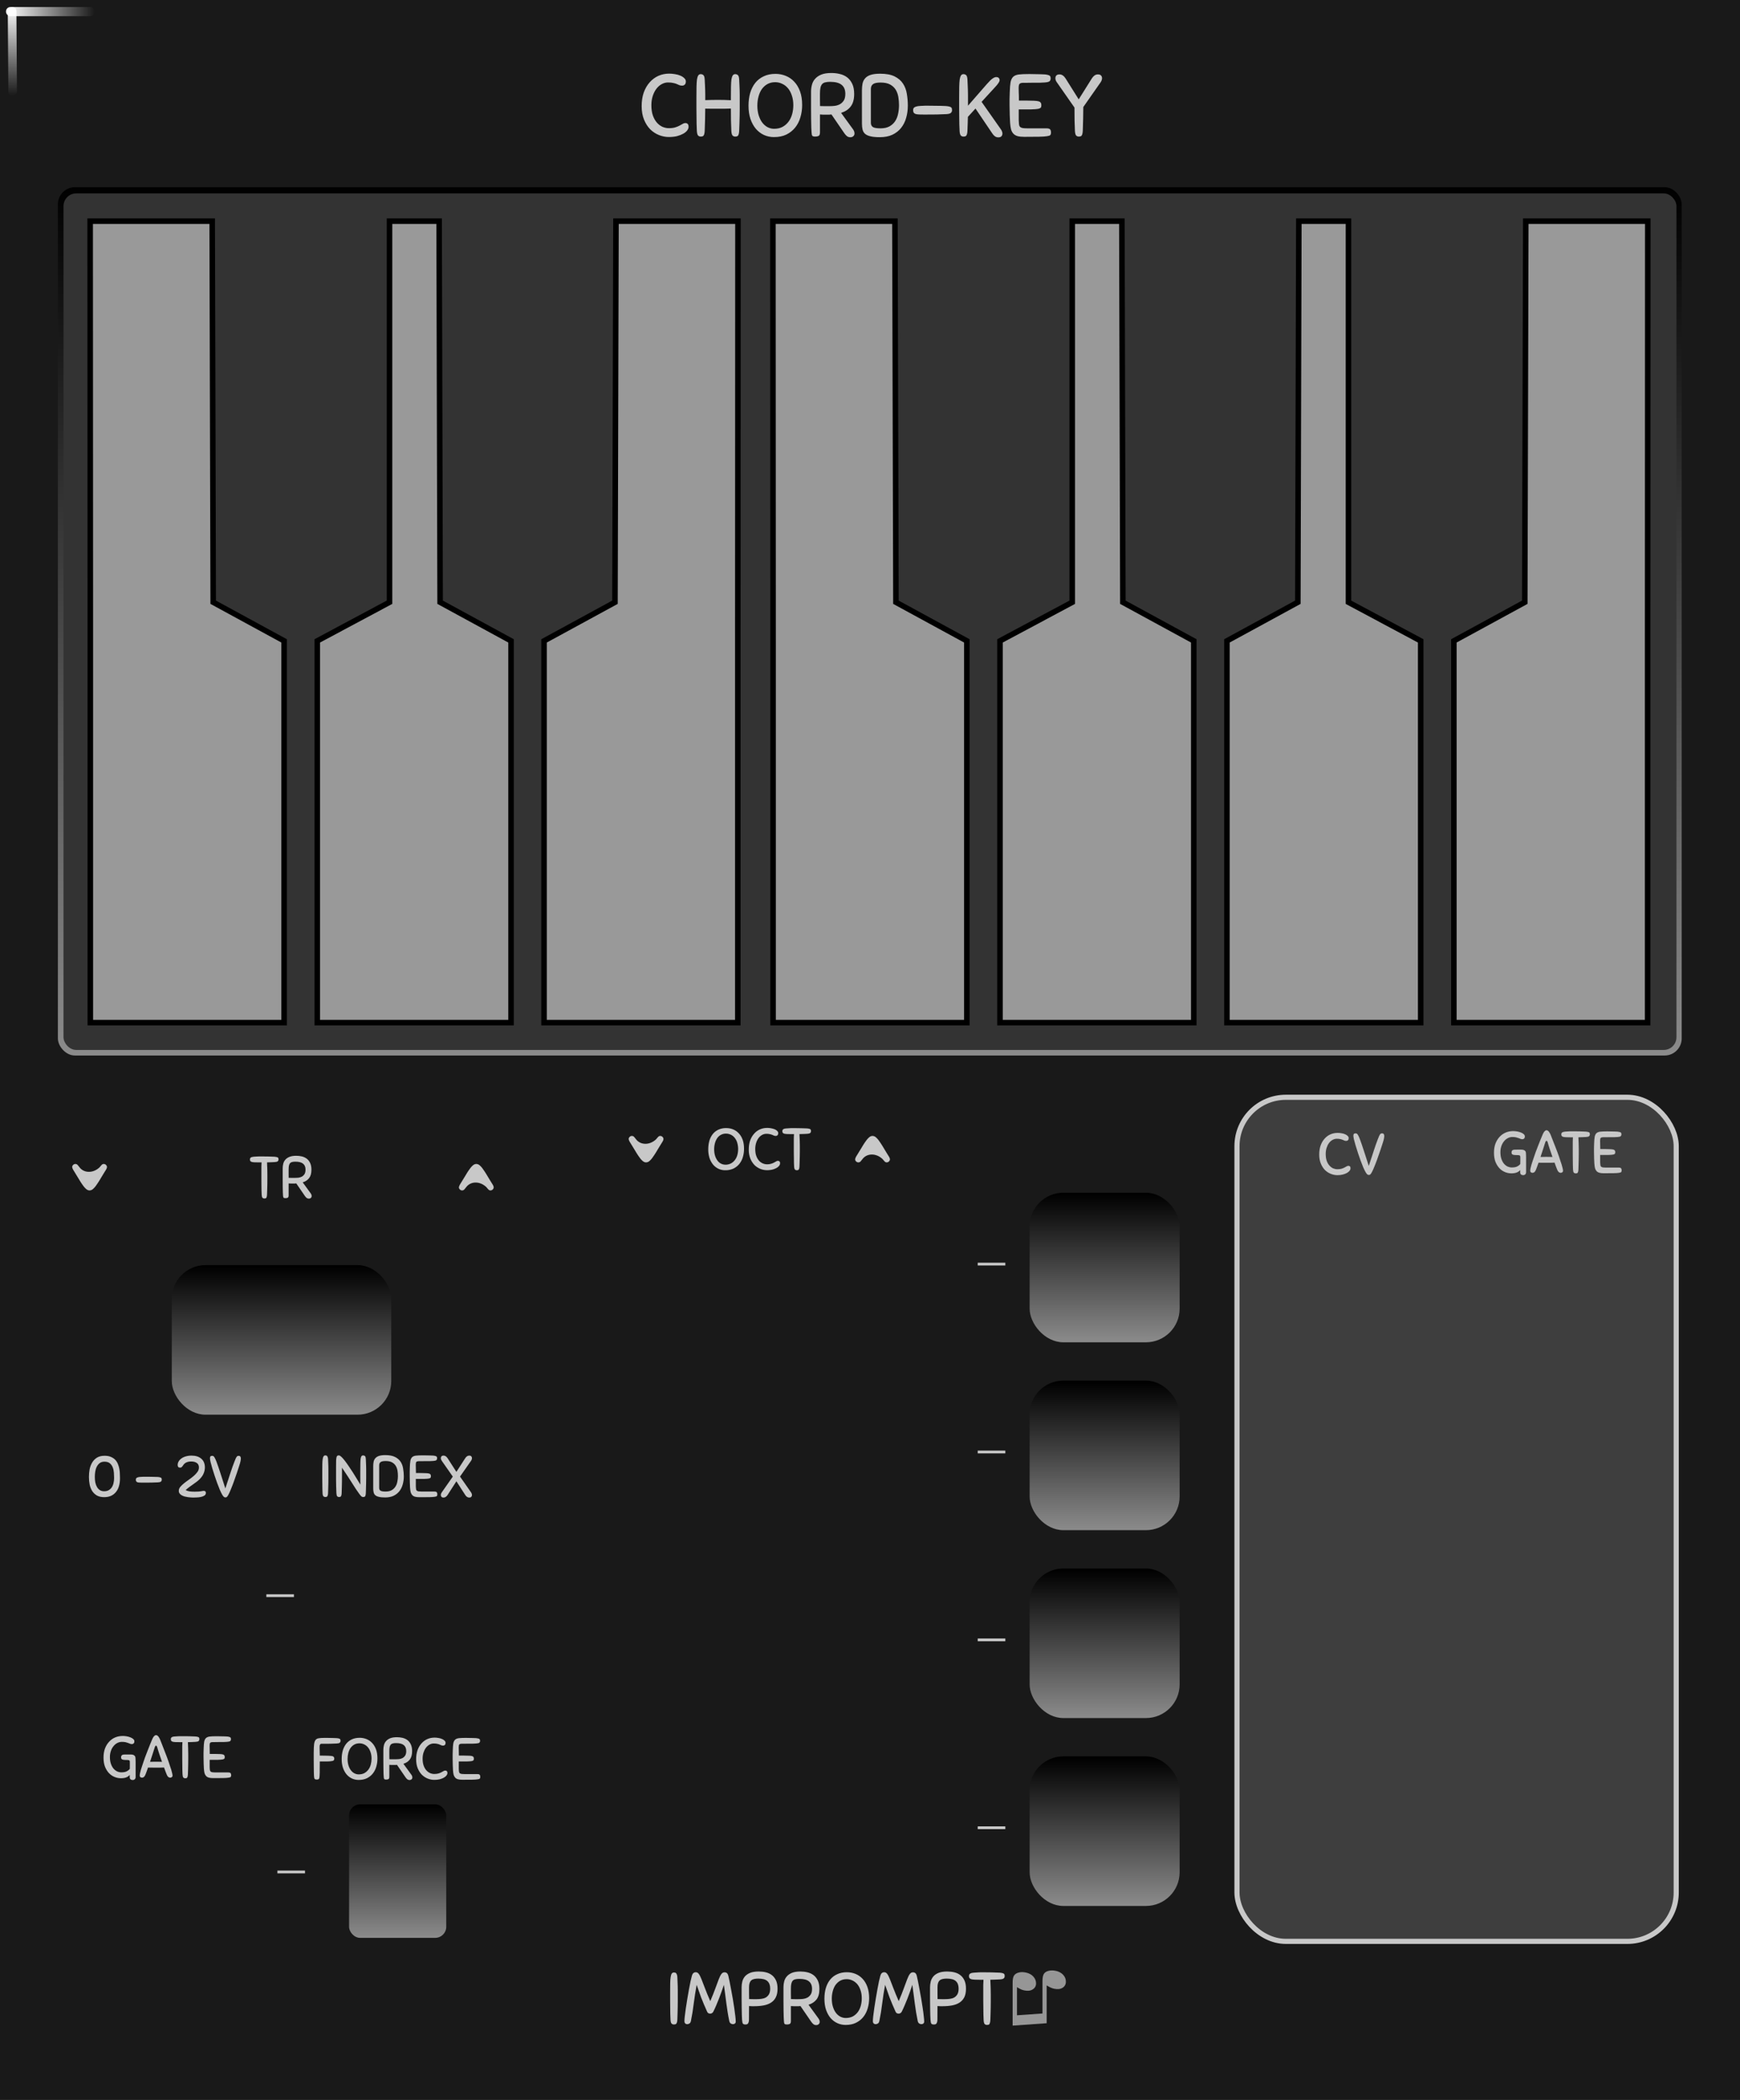 <svg xmlns="http://www.w3.org/2000/svg" xmlns:xlink="http://www.w3.org/1999/xlink" width="315" height="380" viewBox="0 0 83.344 100.542"><rect x="0" y="0" width="83.344" height="100.542" fill="#808080" stroke="none"/><defs><linearGradient xlink:href="#a" id="e" x1="26.759" y1="162" x2="30.999" y2="162" gradientUnits="userSpaceOnUse" gradientTransform="matrix(1 0 0 .564 0 70.452)"/><linearGradient id="a"><stop offset="0" stop-color="#fff"/><stop offset="1" stop-color="#fff" stop-opacity="0"/></linearGradient><linearGradient xlink:href="#b" id="f" x1="26.759" y1="162" x2="30.999" y2="162" gradientUnits="userSpaceOnUse" gradientTransform="matrix(1 0 0 .532 135.453 -112.052)"/><linearGradient id="b"><stop offset="0" stop-color="#fff" stop-opacity=".992"/><stop offset="1" stop-color="#fff" stop-opacity="0"/></linearGradient><linearGradient xlink:href="#c" id="g" x1="66.15" y1="224.204" x2="66.15" y2="233.271" gradientUnits="userSpaceOnUse" gradientTransform="matrix(1.404 0 0 .79 -79.454 -116.5)"/><linearGradient id="c"><stop offset="0"/><stop offset="1" stop-color="#8c8c8c"/></linearGradient><linearGradient xlink:href="#c" id="h" x1="66.15" y1="224.204" x2="66.15" y2="233.271" gradientUnits="userSpaceOnUse" gradientTransform="matrix(.96 0 0 .79 -10.604 -119.966)"/><linearGradient xlink:href="#c" id="i" x1="66.15" y1="224.204" x2="66.15" y2="233.271" gradientUnits="userSpaceOnUse" gradientTransform="matrix(.622 0 0 .705 -22.103 -71.65)"/><linearGradient xlink:href="#c" id="j" x1="66.15" y1="224.204" x2="66.15" y2="233.271" gradientUnits="userSpaceOnUse" gradientTransform="matrix(.96 0 0 .79 -10.604 -110.97)"/><linearGradient xlink:href="#c" id="k" x1="66.15" y1="224.204" x2="66.15" y2="233.271" gradientUnits="userSpaceOnUse" gradientTransform="matrix(.96 0 0 .79 -10.604 -101.974)"/><linearGradient xlink:href="#c" id="l" x1="66.15" y1="224.204" x2="66.15" y2="233.271" gradientUnits="userSpaceOnUse" gradientTransform="matrix(.96 0 0 .79 -10.604 -92.979)"/><linearGradient xlink:href="#c" id="d" x1="98.709" y1="167.24" x2="98.709" y2="197.734" gradientUnits="userSpaceOnUse" gradientTransform="matrix(3.546 0 0 1.375 -308.733 -221.141)"/></defs><path d="M0 0h83.344v100.541H0zm0 0" fill="#191919"/><rect rx="2.34" ry="2.34" y="52.537" x="59.25" height="40.414" width="21.039" fill="#3e3e3e" stroke-width=".246" paint-order="stroke markers fill" stroke="#c8c8c8"/><g style="line-height:1.25"><path word-spacing="0" letter-spacing="0" font-weight="400" aria-label="♫" font-size="3.528" style="-inkscape-font-specification:'Arial, Normal';font-variant-ligatures:normal;font-variant-caps:normal;font-variant-numeric:normal;font-feature-settings:normal;text-align:start" d="M50.134 96.87l-1.63.115v-2.06q0-.23.065-.333.064-.104.22-.147.153-.043.348-.002.223.047.356.19.133.146.133.33 0 .186-.157.286-.158.103-.408.05-.082-.018-.143-.044-.064-.027-.205-.11v1.345l1.22-.085v-1.554q0-.225.064-.337.066-.11.226-.151.16-.04.348 0 .223.047.354.19.13.14.13.325 0 .195-.156.294-.156.1-.408.047-.16-.034-.357-.16z" font-family="Arial" fill="#969696"/></g><g style="line-height:1.25"><path word-spacing="0" letter-spacing="0" font-size="3.528" font-weight="400" aria-label="IMPROMPT" d="M32.116 96.698q-.007-.127-.01-.265 0-.137-.004-.296-.003-.159-.003-.342v-.417q0-.25.003-.426.004-.18.021-.293.018-.113.053-.166.04-.053.102-.053.032 0 .06.007.03.007.05.032.02.02.035.067.018.042.021.113.007.127.01.225l.008.198q.003.095.003.201v.536q0 .145-.003.286l-.007.286-.01.303q-.004.085-.018.13-.015.047-.036.071-.02.025-.05.028-.027.007-.063.007-.063 0-.109-.042-.046-.046-.053-.19zm1.754-.381q-.162-.357-.29-.688-.123-.335-.21-.596-.082.437-.139.882-.053.444-.137.85-.02.092-.078.123-.056.028-.095.028-.064 0-.102-.038-.036-.04-.036-.1 0-.08.018-.246.021-.17.05-.381.031-.212.07-.445l.078-.448.077-.395q.04-.176.067-.271.046-.163.187-.163.085 0 .145.085.06.081.127.254.07.17.166.43.098.262.254.614.151-.352.243-.61.095-.261.16-.43.066-.173.126-.254.06-.085.148-.085.081 0 .123.042.043.039.064.12.025.099.06.275.035.173.074.388.042.212.081.445.04.233.07.444.032.212.05.385.021.17.021.261 0 .056-.039.092-.038.031-.098.031-.04 0-.096-.028-.056-.032-.077-.123-.043-.201-.078-.417l-.063-.433-.057-.441q-.028-.223-.06-.441-.046.14-.106.31-.06.17-.127.342-.067.17-.137.335-.07.166-.138.3-.024.046-.067.07-.039.022-.08.022-.047 0-.09-.021-.038-.025-.06-.074zm2.005.377q0 .085-.018.13-.014.047-.039.071-.02.025-.053.029-.028.007-.056.007-.095 0-.127-.043-.028-.042-.039-.19-.007-.078-.01-.226-.004-.148-.007-.353 0-.204-.004-.451v-.522q0-.131.032-.265t.12-.243q.091-.11.25-.177.162-.067.42-.067.18 0 .342.039.162.039.286.134.123.095.198.254.074.159.074.395 0 .247-.082.41-.08.162-.229.257-.148.095-.353.134-.204.039-.448.039h-.12q-.06 0-.134-.007zm1.016-1.485q0-.236-.134-.356-.13-.12-.438-.12-.116 0-.2.021-.082.018-.135.067-.053.046-.08.127-.026.081-.026.205v.275q0 .151.004.286.081.004.18.004h.19q.106 0 .22-.015.115-.014.207-.063.092-.053.152-.152.06-.102.06-.278zm1.451.84l-.102.007h-.223q-.06 0-.134-.007v.716q0 .113-.056.14-.053.026-.134.026-.042 0-.067-.007-.025-.004-.042-.018-.015-.018-.025-.05-.007-.031-.01-.088-.008-.063-.01-.183-.005-.123-.008-.318 0-.194-.004-.469v-.652q0-.145.035-.279.036-.138.127-.24.092-.106.247-.17.16-.063.402-.063.173 0 .336.039.165.039.292.134.127.095.205.258.078.162.078.405 0 .325-.14.505-.139.176-.382.25l.472.65q.064.084.064.172 0 .07-.05.11-.046.042-.116.042-.078 0-.134-.042-.057-.046-.106-.117zm.554-.822q0-.244-.148-.36-.145-.12-.462-.12-.117 0-.194.021-.078.018-.124.07-.046.054-.067.149-.018.091-.018.236v.24q0 .138.004.25.081.005.18.005h.19q.1 0 .208-.011.113-.014.21-.064.094-.052.157-.148.064-.099.064-.268zm1.61 1.725q-.213 0-.399-.085-.184-.085-.322-.243-.137-.163-.218-.395-.078-.233-.078-.53 0-.278.067-.511.07-.233.205-.402.137-.17.338-.261.202-.096.466-.096.215 0 .41.078.193.078.338.233.148.155.233.388.085.233.085.543 0 .258-.07.49-.068.233-.209.41-.138.173-.35.278-.21.103-.497.103zm.006-.332q.194 0 .34-.077.144-.082.24-.212.094-.13.14-.3.046-.173.046-.353 0-.218-.06-.388-.057-.173-.155-.29-.1-.115-.23-.175-.13-.064-.278-.064-.177 0-.31.074-.13.074-.223.201-.088.127-.134.3-.046.17-.046.363 0 .209.053.381.053.17.141.29.092.12.215.187.124.063.261.063zm2.384-.303q-.162-.357-.29-.688-.123-.335-.21-.596-.082.437-.138.882-.053.444-.138.85-.02.092-.078.123-.056.028-.095.028-.063 0-.102-.038-.036-.04-.036-.1 0-.08.018-.246.021-.17.05-.381.031-.212.07-.445l.078-.448.077-.395q.04-.176.067-.271.046-.163.187-.163.085 0 .145.085.06.081.127.254.07.17.166.43.1.262.254.614.151-.352.243-.61.095-.261.16-.43.066-.173.126-.254.06-.085.148-.085.081 0 .124.042.042.039.063.12.025.099.06.275.035.173.074.388.042.212.081.445.04.233.07.444.033.212.05.385.021.17.021.261 0 .056-.038.092-.04.031-.1.031-.038 0-.094-.028-.057-.032-.078-.123-.042-.201-.078-.417l-.063-.433-.057-.441q-.028-.223-.06-.441-.045.14-.105.31-.06.17-.127.342-.067.17-.138.335-.07.166-.138.3-.024.046-.067.07-.038.022-.08.022-.047 0-.089-.021-.039-.025-.06-.074zm2.005.377q0 .085-.018.13-.014.047-.038.071-.022.025-.053.029-.029.007-.057.007-.095 0-.127-.043-.028-.042-.039-.19-.007-.078-.01-.226-.004-.148-.007-.353 0-.204-.004-.451v-.522q0-.131.032-.265t.12-.243q.092-.11.25-.177.163-.067.42-.067.18 0 .342.039.163.039.286.134.124.095.198.254.074.159.074.395 0 .247-.08.41-.083.162-.23.257-.149.095-.353.134-.205.039-.449.039h-.12q-.06 0-.134-.007zm1.016-1.485q0-.236-.134-.356-.13-.12-.438-.12-.116 0-.2.021-.082.018-.135.067-.053.046-.08.127-.025.081-.025.205v.275q0 .151.003.286.081.004.18.004h.19q.106 0 .22-.015.116-.014.207-.063.092-.053.152-.152.06-.102.06-.278zm1.974-.437q-.099.007-.212.01l-.243.007.007.18.007.166q.004.085.004.176.003.092.003.205v.307q0 .144-.003.293l-.007.292-.01.307q-.004.085-.019.13-.01.047-.03.072-.023.024-.05.028-.029.007-.064.007-.064 0-.11-.043-.042-.045-.049-.19-.007-.127-.01-.268 0-.141-.004-.304-.004-.162-.004-.349v-.758q.004-.145.011-.25h-.145q-.148 0-.254-.005-.102-.004-.169-.017-.067-.018-.099-.053-.028-.036-.028-.1 0-.03.007-.055.007-.029.032-.05.025-.025.067-.039.046-.014.116-.02l.12-.008.106-.007q.053-.004.11-.004h.13q.208 0 .392.004.186.004.395.014.084.007.13.021.046.011.07.032.025.021.03.05.006.028.006.063 0 .064-.046.106-.042.042-.187.05z" style="-inkscape-font-specification:'Sniglet, Normal';font-variant-ligatures:normal;font-variant-caps:normal;font-variant-numeric:normal;font-feature-settings:normal;text-align:start" font-family="Sniglet" fill="#c8c8c8"/></g><path word-spacing="0" letter-spacing="0" font-size="2.822" font-weight="400" style="line-height:1.25;-inkscape-font-specification:'Sniglet, Normal';font-variant-ligatures:normal;font-variant-caps:normal;font-variant-numeric:normal;font-feature-settings:normal;text-align:start" d="M72.477 54.156q.094 0 .192.017.1.017.181.05.082.032.135.08.054.048.054.11 0 .064-.034.098t-.085.034q-.048 0-.09-.017l-.09-.036q-.05-.02-.122-.037-.07-.017-.177-.017-.119 0-.223.057-.102.053-.18.152-.08.096-.125.23-.045.131-.045.286 0 .19.048.328t.124.228q.08.09.175.136.1.042.197.042.161 0 .254-.045.096-.048.153-.12.003-.06.003-.142v-.178q0-.037-.006-.057-.006-.022-.028-.034-.023-.01-.068-.014-.042-.003-.116-.003-.09 0-.147-.022-.056-.026-.056-.105 0-.056.028-.09.031-.037.124-.042h.054q.04-.003.082-.003h.155q.085 0 .136.017.05.014.09.067.02.028.022.1.006.07.006.163v.728q0 .076-.042.113-.04.036-.093.036-.065 0-.107-.033-.04-.03-.04-.102v-.11q-.073.085-.175.12-.099.038-.25.038-.156 0-.306-.062t-.265-.184q-.116-.124-.19-.307-.07-.186-.07-.432t.07-.437q.074-.192.198-.325.125-.135.291-.206.167-.07.36-.07zm2.114 1.854q-.029-.068-.062-.155-.03-.09-.068-.19l-.178.007h-.409q-.099 0-.18-.003l-.066.186q-.03.087-.059.155-.056.144-.164.144-.04 0-.076-.025-.034-.026-.034-.074t.017-.124q.017-.08.042-.166l.06-.184q.03-.096.06-.178.027-.09.078-.228l.113-.294.118-.3q.06-.15.108-.26.011-.027.028-.06.017-.037.04-.068.025-.03.053-.054.031-.023.068-.023.036 0 .067.026.031.022.054.056.025.034.042.07.02.038.031.066l.102.26q.06.146.116.296.06.15.11.285.05.135.081.228l.057.175q.034.093.062.184.028.09.045.17.02.075.02.123t-.037.074q-.034.025-.073.025-.05 0-.093-.034-.043-.036-.074-.11zm-.5-.62l.136.002q.067 0 .135.003l-.068-.197-.065-.19-.053-.166-.04-.138q-.01-.037-.025-.06-.014-.022-.037-.022-.022 0-.036.025-.015.023-.026.06-.034.115-.096.3l-.127.388q.076-.003.153-.003.076-.003.15-.003zm1.876-.952q-.08.006-.17.008l-.194.006.006.144.006.133q.003.067.003.14.003.074.003.164v.246q0 .116-.003.234l-.006.234-.008.246q-.003.068-.014.104-.008.037-.026.057-.017.02-.04.022-.022.006-.05.006-.05 0-.088-.034-.034-.036-.04-.152-.005-.102-.007-.214 0-.113-.003-.243t-.003-.28v-.606q.003-.116.008-.2h-.116q-.118 0-.203-.004-.082-.003-.136-.014-.053-.014-.079-.042-.022-.028-.022-.08 0-.024.006-.044.006-.023.025-.04.02-.02.054-.03.037-.012.093-.018l.096-.006.085-.006q.042-.003.087-.003h.105q.166 0 .313.003.15.003.316.012.068.006.104.016.037.008.057.026.02.017.022.04.006.022.006.05 0 .05-.036.085-.034.034-.15.04zm.402 1.287q-.006-.09-.012-.246-.006-.155-.006-.318v-.192l.006-.206q.006-.21.026-.328.022-.118.084-.178.065-.06.181-.073.116-.014.308-.014h.06q.06 0 .14.003.082 0 .17.003l.15.006q.061.006.098.017.04.008.06.025.02.014.024.037.006.02.006.045 0 .065-.036.096-.037.028-.15.037-.056.006-.166.008h-.22q-.113 0-.204.003h-.113q-.073.003-.104.034-.028.028-.028.138l.003.124q.006.096.006.27h.234q.15 0 .243.007.096.003.146.017.054.014.074.045.02.03.02.082 0 .025-.006.048-.003.02-.023.037-.02.014-.056.025-.037.008-.105.014-.082.006-.155.008h-.378v.344l.006.096q.003.046.011.077.011.03.037.05.028.02.08.03.052.007.14.007h.607q.1 0 .124.036.025.037.025.1 0 .05-.022.078-.023.026-.11.037-.085.014-.257.017-.17.003-.469.003-.127 0-.208-.023-.082-.022-.133-.076-.05-.054-.076-.138-.023-.088-.03-.212z" font-family="Sniglet" fill="#c8c8c8"/><path word-spacing="0" letter-spacing="0" font-size="10.667" font-weight="400" style="line-height:1.25;-inkscape-font-specification:'Sniglet, Normal';font-variant-ligatures:normal;font-variant-caps:normal;font-variant-numeric:normal;font-feature-settings:normal;text-align:start" d="M64.067 54.241q.093 0 .186.017.096.014.173.048.076.031.124.08.05.044.05.106 0 .065-.033.1-.034.033-.085.033-.048 0-.085-.014-.036-.017-.084-.037-.046-.02-.11-.034-.065-.017-.173-.017-.107 0-.206.057-.096.053-.17.152-.07.096-.112.23-.042.131-.042.287 0 .191.048.33.05.138.13.228.08.088.177.133.102.042.204.042.12 0 .203-.025.082-.025.138-.056.06-.03.102-.057.042-.025.082-.025.048 0 .076.028.028.025.028.093 0 .056-.045.116-.043.056-.127.104-.082.045-.198.076-.116.03-.26.03-.157 0-.316-.064-.155-.062-.28-.183-.12-.124-.196-.308-.077-.186-.077-.43 0-.247.068-.439.07-.192.19-.324.12-.136.28-.206.16-.07.34-.07zm1.642 1.885q-.037.068-.068.1-.028.03-.073.03-.046 0-.08-.03-.033-.032-.073-.097-.05-.085-.116-.234-.062-.15-.127-.325-.064-.177-.127-.367-.062-.189-.112-.355-.048-.167-.08-.29-.028-.128-.028-.18 0-.058.023-.086.023-.028.087-.028.037 0 .063.02.028.016.07.101.034.065.073.17.04.104.082.23.045.128.09.27l.09.275.086.266.073.228.076-.23.088-.266.09-.277q.045-.14.09-.265l.085-.229q.04-.104.07-.172.04-.082.068-.102.03-.02.062-.02.065 0 .088.035.025.03.025.093 0 .056-.017.135-.016.08-.06.212-.04.13-.106.324l-.167.477q-.025.076-.06.158-.03.082-.064.161-.03.076-.062.147-.03.07-.06.121z" font-family="Sniglet" fill="#c8c8c8"/><g style="line-height:1.25"><path word-spacing="0" letter-spacing="0" font-size="2.822" font-weight="400" aria-label="OCT +1" style="-inkscape-font-specification:'Sniglet, Normal';font-variant-ligatures:normal;font-variant-caps:normal;font-variant-numeric:normal;font-feature-settings:normal;text-align:start" d="M34.738 56.03a.76.76 0 0 1-.32-.068.759.759 0 0 1-.256-.195.988.988 0 0 1-.175-.316 1.335 1.335 0 0 1-.062-.423c0-.149.018-.286.054-.41a.942.942 0 0 1 .164-.321.735.735 0 0 1 .27-.21.865.865 0 0 1 .373-.075c.115 0 .224.02.327.062a.736.736 0 0 1 .27.186c.08.082.143.186.188.31.045.124.067.27.067.435 0 .137-.019.268-.056.393a.932.932 0 0 1-.167.327.825.825 0 0 1-.28.223.907.907 0 0 1-.397.082zm.006-.266a.564.564 0 0 0 .27-.062.59.59 0 0 0 .193-.17.714.714 0 0 0 .113-.24 1.084 1.084 0 0 0-.011-.591.687.687 0 0 0-.125-.232.53.53 0 0 0-.406-.192.502.502 0 0 0-.426.22.775.775 0 0 0-.107.24 1.1 1.1 0 0 0-.037.29c0 .111.014.213.042.306a.77.77 0 0 0 .113.23.464.464 0 0 0 .382.2zm2-1.761a1.047 1.047 0 0 1 .358.065c.05.02.092.047.124.08.033.029.05.064.05.106a.142.142 0 0 1-.033.1.117.117 0 0 1-.085.033.24.24 0 0 1-.085-.014 2.005 2.005 0 0 0-.084-.037.75.75 0 0 0-.283-.05.413.413 0 0 0-.206.056.543.543 0 0 0-.17.152.807.807 0 0 0-.112.229.952.952 0 0 0-.042.288c0 .128.016.238.048.33a.708.708 0 0 0 .13.229.514.514 0 0 0 .381.175.681.681 0 0 0 .34-.082c.04-.021.075-.04.103-.057a.16.16 0 0 1 .082-.025c.032 0 .057.009.076.028.019.016.028.047.028.093a.192.192 0 0 1-.045.116.404.404 0 0 1-.127.104.858.858 0 0 1-.198.077 1.102 1.102 0 0 1-.26.028.857.857 0 0 1-.595-.246.985.985 0 0 1-.197-.307 1.14 1.14 0 0 1-.076-.432c0-.164.022-.31.067-.438a.968.968 0 0 1 .19-.324.78.78 0 0 1 .28-.206.839.839 0 0 1 .34-.07zm1.913.283c-.053.004-.11.006-.17.008l-.194.006.006.143.006.133c.002.045.003.092.003.14.002.05.003.105.003.165v.245l-.003.235-.006.234-.008.245a.46.46 0 0 1-.014.105.115.115 0 0 1-.026.056.06.06 0 0 1-.04.023.19.19 0 0 1-.05.006.124.124 0 0 1-.087-.034c-.023-.025-.036-.076-.04-.152a5.191 5.191 0 0 1-.008-.215l-.003-.243c-.002-.087-.003-.18-.003-.28v-.605a7.15 7.15 0 0 1 .008-.201h-.116c-.079 0-.146-.001-.203-.003a.837.837 0 0 1-.135-.014.158.158 0 0 1-.08-.043.125.125 0 0 1-.022-.08c0-.016.002-.031.006-.044a.083.083 0 0 1 .026-.04.124.124 0 0 1 .053-.03.431.431 0 0 1 .093-.017l.096-.006.085-.006c.028-.002.057-.003.087-.003h.105a15.382 15.382 0 0 1 .629.014c.045.004.08.01.105.017a.128.128 0 0 1 .056.025.062.062 0 0 1 .023.04.19.19 0 0 1 .006.05.11.11 0 0 1-.037.085c-.023.022-.073.036-.15.04z" font-family="Sniglet" fill="#c8c8c8"/></g><rect ry=".817" y="8.963" x="2.773" height="41.574" width="77.778" rx=".817" fill="url(#d)"/><g transform="translate(-24.824 -161.307)"><rect ry=".609" rx=".609" width="77.258" height="41.01" x="27.866" y="170.567" fill="#333" paint-order="markers stroke fill"/><path d="M45.858 171.897l.047 18.245 3.398 1.85v18.278H40.02v-18.278l3.461-1.85v-18.245zm32.702 0l.048 18.245 3.397 1.85v18.278h-9.283v-18.278l3.461-1.85v-18.245zm8.477 0l-.048 18.245-3.397 1.85v18.278h9.282v-18.278l-3.46-1.85v-18.245zm-52.049 0l.048 18.245 3.397 1.85v18.278H29.15v-18.278l-.008-20.095h3.468zm19.34 0l-.048 18.245-3.397 1.85v18.278h9.282v-18.278l.007-20.095h-3.468zm13.362 0l.048 18.245 3.397 1.85v18.278h-9.282v-18.278l-.008-20.095h3.469zm30.217 0l-.048 18.245-3.397 1.85v18.278h9.282v-18.278l.007-20.095h-3.468z" fill="#999" stroke="#000" stroke-width=".265"/></g><path d="M48.154 60.524h-1.323" fill="none" stroke="#c8c8c8" stroke-width=".132"/><g style="line-height:1.25;-inkscape-font-specification:'Sniglet, Normal';font-variant-ligatures:normal;font-variant-caps:normal;font-variant-numeric:normal;font-feature-settings:normal;text-align:start"><path d="M32.051 3.525q.14 0 .28.025.143.021.258.072.114.047.186.119.076.067.076.16 0 .098-.05.149-.051.05-.128.05-.072 0-.127-.02-.055-.026-.127-.056-.067-.03-.165-.05-.097-.026-.258-.026-.16 0-.309.085-.144.08-.254.228-.106.144-.17.343-.063.2-.063.432 0 .288.072.495.076.208.195.343.118.132.267.2.152.063.304.063.182 0 .305-.038t.208-.085q.089-.047.152-.085.064-.038.123-.038.072 0 .114.043.042.038.042.14 0 .084-.067.173-.064.085-.19.156-.124.068-.297.115-.174.042-.39.042-.237 0-.474-.093-.233-.093-.419-.275-.182-.186-.296-.462-.114-.279-.114-.647 0-.369.101-.657.106-.287.284-.486.182-.204.419-.31.241-.105.512-.105zM35.03 6.26l-.017-.479q-.004-.254-.004-.584l-.288.008h-.661q-.156 0-.28-.004-.003.267-.008.517-.004.245-.017.537-.004.102-.02.157-.013.055-.039.085-.025.03-.06.033-.029.009-.071.009-.076 0-.127-.05-.05-.056-.06-.23-.008-.152-.012-.317 0-.165-.004-.356-.004-.19-.004-.41v-.5q0-.3.004-.512.004-.216.021-.351.021-.136.063-.2.043-.063.119-.063.072 0 .127.047.055.046.063.216.009.144.013.262l.009.229q.004.11.004.228v.263q.317-.013.622-.013.148 0 .297.004.152.005.309.013v-.123q0-.3.004-.512.004-.216.02-.351.022-.136.064-.2.043-.063.119-.063.072 0 .127.047.055.046.063.216.009.152.013.27l.009.238q.004.114.004.241v.643q0 .174-.004.343l-.009.343q-.004.174-.013.364-.004.102-.02.157-.013.055-.039.085-.025.03-.06.033-.029.009-.071.009-.076 0-.127-.05-.05-.056-.06-.23zm2.042.304q-.254 0-.479-.101-.22-.102-.385-.292-.165-.195-.262-.475-.093-.279-.093-.635 0-.334.08-.613.085-.28.246-.483.165-.203.406-.313.241-.115.559-.115.258 0 .49.094.234.093.407.279.178.186.28.466.101.28.101.652 0 .309-.084.588-.08.28-.25.491-.165.208-.42.335-.253.122-.596.122zm.008-.398q.233 0 .407-.093.173-.097.288-.254.114-.156.169-.36.055-.207.055-.423 0-.262-.072-.466-.068-.207-.186-.347-.119-.14-.276-.211-.156-.077-.334-.077-.212 0-.372.09-.157.088-.267.24-.106.153-.161.36-.055.204-.055.436 0 .25.063.458.064.203.17.347.11.144.258.224.148.076.313.076zm2.746-.686l-.123.01h-.267q-.072 0-.16-.01v.86q0 .135-.069.17-.063.029-.16.029-.051 0-.08-.009-.03-.004-.052-.02-.017-.022-.03-.06-.008-.038-.012-.106-.008-.076-.013-.22l-.008-.38q0-.234-.004-.564v-.783q0-.174.042-.335.042-.165.152-.287.11-.127.297-.204.19-.076.482-.076.208 0 .402.047.2.046.352.16.152.115.245.31.094.194.094.486 0 .39-.17.606-.165.211-.457.3l.567.78q.076.1.076.207 0 .084-.059.131-.055.05-.14.05-.093 0-.16-.05-.068-.055-.127-.14zm.664-.986q0-.292-.178-.432-.173-.144-.554-.144-.14 0-.233.026-.093.021-.148.085-.055.063-.08.177-.022.11-.022.284v.288q0 .165.004.3.098.005.216.005h.229q.118 0 .25-.013.135-.017.25-.076.114-.064.19-.178.076-.119.076-.322zm1.665-.965q.436 0 .698.131.263.131.402.347.14.216.182.491.047.276.047.56 0 .308-.08.583-.077.276-.242.483-.16.203-.415.326-.254.119-.605.119-.28 0-.449-.043-.165-.038-.258-.118-.089-.08-.119-.203-.03-.123-.03-.288V4.325q0-.182.03-.33.034-.148.127-.25.094-.106.263-.16.173-.056.449-.056zm.017 2.616q.262 0 .431-.093.174-.097.276-.254.101-.157.14-.356.042-.198.042-.406 0-.19-.03-.38-.03-.196-.123-.352-.093-.157-.267-.254-.173-.098-.461-.098-.262 0-.364.077-.102.076-.102.232v1.622q0 .131.093.199.098.063.365.063zm3.15-.681l-.449.017q-.254.004-.601.004-.144 0-.246-.004-.101-.005-.165-.022-.063-.02-.093-.063-.03-.042-.03-.119 0-.038.009-.067.008-.034.038-.06.03-.025.08-.042.056-.021.14-.03l.11-.008q.051-.004.098-.004.046-.005.097-.005h.127q.229 0 .44.005.212 0 .44.012.102.009.157.026.055.013.085.038.03.025.034.06.008.033.008.075 0 .077-.055.127-.05.051-.224.06zm.641.796q-.009-.153-.013-.318 0-.165-.004-.356-.004-.19-.004-.41v-.5q0-.3.004-.512.004-.216.021-.351.021-.136.064-.2.042-.063.118-.063.072 0 .127.047.055.046.064.216.008.152.012.27l.009.238q.004.114.004.241v.5l.906-1.038q.178-.203.275-.266.098-.068.17-.068.084 0 .122.042.043.043.043.106 0 .025-.009.05-.008.026-.038.073-.025.042-.08.11-.055.063-.149.165l-.588.64.927 1.32q.034.047.05.097.022.051.022.098 0 .08-.046.131-.043.055-.153.055-.089 0-.16-.05-.068-.047-.128-.14l-.804-1.19-.364.398-.009.322q-.004.16-.012.338-.004.102-.021.157-.013.055-.039.085-.025.03-.059.033-.03.009-.072.009-.076 0-.127-.05-.05-.056-.06-.23zm2.419-.381q-.009-.136-.017-.369-.009-.233-.009-.478v-.288l.009-.309q.008-.313.038-.491.034-.178.127-.267.097-.089.27-.11.174-.021.462-.021h.089q.089 0 .212.004.122 0 .254.004l.224.009q.093.008.148.025.06.013.09.038.029.022.037.055.009.03.009.068 0 .098-.055.144-.055.042-.225.055-.084.009-.25.013h-.33q-.169 0-.304.004h-.17q-.11.004-.156.05-.043.043-.043.208l.004.187q.009.143.009.406h.351q.225 0 .364.008.144.005.22.026.08.021.11.068.03.046.03.122 0 .038-.008.072-.005.03-.034.055-.03.021-.085.038-.055.013-.156.022-.123.008-.233.012h-.568v.517l.009.144q.004.067.017.114.017.047.055.076.042.03.118.043.08.012.212.012h.91q.148 0 .187.055.038.055.038.148 0 .077-.034.119-.034.038-.165.055-.127.021-.386.025-.254.005-.702.005-.19 0-.314-.034-.122-.034-.199-.115-.076-.08-.114-.207-.034-.131-.046-.317zm3.105.381l-.017-.496q-.004-.266-.004-.614l-.842-1.206q-.034-.047-.055-.097-.017-.051-.017-.098 0-.08.042-.131.046-.055.157-.055.088 0 .156.05.072.047.131.14l.631 1.004.63-1.004q.06-.093.128-.14.072-.05.16-.05.11 0 .153.055.047.05.047.131 0 .047-.021.098-.017.05-.051.097l-.826 1.181q0 .288-.008.555-.004.262-.017.575-.004.102-.021.157-.013.055-.038.085-.026.03-.06.033-.03.009-.072.009-.076 0-.127-.05-.05-.056-.059-.23z" style="-inkscape-font-specification:'Sniglet, Normal';font-variant-ligatures:normal;font-variant-caps:normal;font-variant-numeric:normal;font-feature-settings:normal;text-align:start" aria-label="CHORD-KEY" font-weight="400" font-size="4.233" font-family="Sniglet" letter-spacing="0" word-spacing="0" fill="#c8c8c8" stroke-width=".265"/></g><g style="line-height:1.25"><path d="M15.45 71.49q-.006-.1-.008-.211 0-.11-.003-.237t-.003-.274v-.333q0-.2.003-.341.003-.144.017-.235.014-.09.042-.132.031-.043.082-.043.025 0 .048.006.022.006.04.025.016.017.028.054.014.034.017.09l.008.181.006.158q.002.076.002.16v.43q0 .116-.002.228l-.006.23-.008.242q-.003.068-.015.104-.01.037-.028.057-.017.02-.04.022-.022.006-.05.006-.05 0-.088-.034-.036-.037-.042-.152zm1.764.043q-.09-.124-.172-.246l-.172-.27q-.09-.147-.209-.325-.115-.18-.28-.42v.38q0 .167-.002.31l-.006.272q-.002.127-.008.254-.003.068-.014.104-.009.037-.026.057-.017.02-.04.022-.019.006-.047.006-.05 0-.085-.034-.034-.037-.04-.152-.013-.31-.016-.621v-.647q0-.189.003-.296.005-.107.02-.16.016-.054.042-.069.028-.014.073-.014t.119.07q.073.069.16.182.088.112.187.26.101.146.2.301t.19.308l.169.276q-.003-.132-.003-.29v-.356q0-.223.003-.367.002-.147.014-.231.014-.085.042-.119.028-.034.079-.034.048 0 .085.031.036.031.042.144.006.102.008.181l.006.158q.003.076.003.16v.43q0 .116-.003.228l-.006.23q-.002.115-.008.242-.003.068-.014.104-.009.037-.026.057-.016.02-.039.022-.02.006-.048.006-.048 0-.082-.028-.034-.029-.099-.116zm1.242-1.863q.29 0 .465.088.175.087.269.231.093.144.12.328.032.183.032.372 0 .206-.054.39-.05.183-.16.321-.108.136-.277.218-.17.079-.404.079-.186 0-.299-.029-.11-.025-.172-.079-.06-.053-.079-.135-.02-.082-.02-.192v-1.061q0-.121.02-.22.023-.099.085-.167.062-.07.175-.107.115-.037.299-.037zm.011 1.744q.175 0 .288-.062.116-.065.183-.169.068-.104.093-.237.029-.133.029-.271 0-.127-.02-.254-.02-.13-.082-.234-.062-.105-.178-.17-.115-.064-.307-.064-.175 0-.243.05-.068.051-.068.156v1.08q0 .088.062.133.065.042.243.042zm1.174-.177q-.005-.09-.01-.246-.006-.155-.006-.319v-.192l.005-.206q.006-.209.026-.327.022-.119.084-.178.065-.06.18-.073.117-.014.309-.014h.059l.14.002q.083 0 .17.003l.15.006q.062.005.099.017.04.008.059.025.02.014.025.037.006.02.006.045 0 .065-.037.096-.037.028-.15.037-.056.005-.166.008h-.22q-.113 0-.203.003h-.113q-.074.003-.105.034-.028.028-.028.138l.003.124q.006.096.006.271h.234q.15 0 .243.006.096.003.146.017.054.014.074.045.02.03.02.082 0 .025-.006.048-.003.02-.023.036-.02.015-.056.026-.037.008-.105.014-.081.006-.155.008h-.378v.345l.006.096q.002.045.01.076.012.03.038.05.028.02.079.029.053.008.14.008h.608q.098 0 .124.037.025.037.025.099 0 .05-.022.079-.023.025-.11.037-.085.014-.257.017-.17.002-.469.002-.127 0-.209-.022-.082-.023-.132-.076-.051-.054-.077-.139-.022-.087-.03-.211zm2.22-.314l-.42.652q-.04.062-.088.093-.045.034-.104.034-.073 0-.104-.036-.029-.034-.029-.088 0-.03.012-.065.014-.034.036-.065l.525-.75-.525-.751q-.022-.031-.036-.065-.012-.034-.012-.065 0-.054.029-.087.03-.037.104-.037.06 0 .104.034.048.03.088.093l.42.652.421-.652q.04-.062.085-.093.048-.034.107-.034.073 0 .101.037.032.033.032.087 0 .031-.015.065-.01.034-.033.065l-.525.75.525.751q.022.031.033.065.015.034.015.065 0 .054-.032.088-.028.036-.101.036-.06 0-.107-.034-.046-.03-.085-.093z" style="-inkscape-font-specification:'Sniglet, Normal';font-variant-ligatures:normal;font-variant-caps:normal;font-variant-numeric:normal;font-feature-settings:normal;text-align:start" aria-label="INDEX" font-weight="400" font-size="2.822" font-family="Sniglet" letter-spacing="0" word-spacing="0" fill="#c8c8c8" stroke-width=".265"/></g><path d="M48.154 69.52h-1.323m1.323 8.996h-1.323m1.323 8.995h-1.323" fill="none" stroke="#c8c8c8" stroke-width=".132"/><g transform="translate(-26.47 -161.274)"><rect width="4.24" height=".439" x="26.759" y="161.611" ry=".206" rx=".206" fill="url(#e)"/><rect width="4.24" height=".413" x="162.21" y="-26.119" ry=".194" transform="matrix(.007 1 -1 .023 0 0)" rx=".194" fill="url(#f)"/></g><rect rx="1.614" ry="1.614" y="60.573" x="8.228" height="7.161" width="10.513" fill="url(#g)"/><rect rx="1.614" ry="1.614" y="57.107" x="49.318" height="7.161" width="7.185" fill="url(#h)"/><rect rx=".529" ry=".529" y="86.392" x="16.72" height="6.391" width="4.655" fill="url(#i)"/><rect rx="1.614" ry="1.614" y="66.102" x="49.318" height="7.161" width="7.185" fill="url(#j)"/><rect rx="1.614" ry="1.614" y="75.098" x="49.318" height="7.161" width="7.185" fill="url(#k)"/><rect rx="1.614" ry="1.614" y="84.094" x="49.318" height="7.161" width="7.185" fill="url(#l)"/><path d="M5.875 83.116q.093 0 .192.017t.18.051q.082.031.136.079.054.048.054.11 0 .065-.034.099t-.085.034q-.048 0-.09-.017l-.09-.037q-.051-.02-.122-.037-.07-.016-.178-.016-.118 0-.223.056-.101.054-.18.152-.08.096-.124.229-.046.133-.046.288 0 .189.048.327t.125.229q.079.09.175.135.098.043.197.043.161 0 .254-.046.096-.048.153-.12.002-.06.002-.142v-.178q0-.037-.005-.056-.006-.023-.028-.034-.023-.011-.068-.014-.043-.003-.116-.003-.09 0-.147-.023-.056-.025-.056-.104 0-.056.028-.09.031-.037.124-.043h.054q.04-.002.082-.002h.155q.085 0 .135.016.051.015.09.068.02.028.023.099.006.07.006.164v.728q0 .076-.042.113-.04.036-.094.036-.064 0-.107-.034-.04-.03-.04-.101v-.11q-.073.084-.174.121-.099.037-.251.037-.156 0-.305-.062-.15-.062-.266-.184-.115-.124-.189-.307-.07-.187-.07-.432 0-.246.07-.438.074-.191.198-.324.124-.136.29-.206.167-.07.36-.07zm2.113 1.854q-.028-.067-.062-.155-.03-.09-.068-.189l-.177.006H7.27q-.098 0-.18-.003l-.065.186q-.031.088-.06.155-.056.144-.163.144-.04 0-.076-.025-.034-.025-.034-.073 0-.048.017-.125.017-.079.042-.166.028-.09.06-.184.03-.095.059-.177.028-.09.079-.229.053-.141.113-.293.059-.153.118-.3.06-.15.107-.26l.029-.061q.017-.037.04-.068.024-.031.053-.054.03-.022.067-.022.037 0 .068.025.031.023.054.057.025.033.042.07.02.037.031.065l.102.26q.059.146.115.296.06.15.11.285.051.136.082.229l.057.175q.034.093.062.183.028.09.045.17.02.076.02.124t-.037.073q-.034.025-.073.025-.051 0-.093-.033-.043-.037-.074-.11zm-.5-.62l.136.002q.068 0 .136.003l-.068-.197-.065-.19q-.028-.09-.054-.166l-.04-.138q-.01-.037-.024-.06-.015-.022-.037-.022-.023 0-.037.025-.014.023-.025.06-.034.115-.096.302l-.127.386q.076-.003.152-.003l.15-.002zm1.876-.951q-.079.005-.169.008L9 83.413l.006.144.005.132q.003.068.003.141.003.074.003.164v.246q0 .115-.003.234l-.005.234q-.003.119-.009.246-.003.067-.014.104-.008.037-.025.056-.017.02-.04.023-.022.006-.05.006-.051 0-.088-.034-.034-.037-.04-.153-.005-.101-.008-.214 0-.113-.003-.243t-.003-.28V83.613q.003-.116.009-.2h-.116q-.119 0-.203-.003-.082-.003-.136-.014-.053-.014-.079-.043-.022-.028-.022-.079 0-.025.005-.045.006-.022.026-.04.02-.02.053-.03.037-.012.094-.017l.095-.006.085-.006q.042-.002.088-.002h.104q.167 0 .313.002.15.003.316.012.068.005.105.017.037.008.056.025.02.017.023.04.005.022.005.05 0 .051-.036.085-.034.034-.15.04zm.402 1.286l-.011-.245q-.006-.155-.006-.319v-.192l.006-.206q.005-.209.025-.327.023-.119.085-.178.065-.06.18-.074.116-.014.308-.014h.06q.059 0 .14.003.082 0 .17.003l.15.006q.062.005.098.017.04.008.06.025.02.014.025.037.006.02.006.045 0 .065-.037.096-.037.028-.15.036-.056.006-.166.009h-.22q-.113 0-.204.003h-.112q-.074.003-.105.034-.028.028-.028.138l.003.124q.005.096.005.271h.235q.15 0 .242.006.096.002.147.017.054.014.073.045.02.03.02.082 0 .025-.005.048-.003.02-.023.036-.02.014-.056.026-.037.008-.105.014l-.155.008h-.378v.345l.005.095q.003.046.012.077.01.03.036.05.029.02.08.029.053.008.14.008h.607q.099 0 .124.037.026.037.026.099 0 .05-.023.079-.022.025-.11.036-.085.014-.257.017-.169.003-.468.003-.127 0-.209-.022-.082-.023-.133-.077-.05-.053-.076-.138-.022-.087-.03-.212z" style="line-height:1.25;-inkscape-font-specification:'Sniglet, Normal';font-variant-ligatures:normal;font-variant-caps:normal;font-variant-numeric:normal;font-feature-settings:normal;text-align:start" fill="#c8c8c8" font-weight="400" font-size="2.822" font-family="Sniglet" letter-spacing="0" word-spacing="0"/><g style="line-height:1.25"><path d="M15.028 83.881q0-.237.017-.37.017-.135.07-.203.054-.068.153-.082.099-.017.26-.017h.163q.074 0 .142.003.07 0 .138.003l.152.006q.068.005.105.016.036.009.056.026.02.017.023.04.005.022.005.05 0 .051-.036.085-.034.034-.15.04l-.138.005-.15.006-.186.002H15.4q-.051 0-.07.037-.02.034-.02.088v.084q.002.043.002.093.003.051.003.116.003.062.003.147.104 0 .18.003.08 0 .136.002.06 0 .104.003l.088.006q.116.005.15.04.036.033.036.084 0 .028-.006.05-.002.023-.022.04-.02.017-.057.029-.036.01-.104.016l-.087.006q-.04 0-.096.003h-.322q-.003.17-.003.347.003.175-.008.361-.006.11-.04.136-.031.022-.096.022-.062 0-.093-.025-.031-.028-.037-.13-.005-.09-.008-.197 0-.11-.003-.249-.003-.141-.003-.316v-.406zm2.152 1.341q-.17 0-.32-.068-.147-.068-.257-.195-.11-.13-.175-.316-.062-.186-.062-.423 0-.223.054-.41.056-.186.164-.321.11-.136.27-.21.161-.075.373-.075.172 0 .327.062.156.062.271.186.119.124.187.31.067.187.067.435 0 .206-.056.392-.054.187-.167.328-.11.138-.279.223-.17.082-.398.082zm.005-.266q.155 0 .27-.062.116-.065.193-.17.076-.104.112-.239.037-.138.037-.282 0-.175-.048-.31-.045-.139-.124-.232t-.183-.141q-.105-.051-.223-.051-.142 0-.249.06-.104.059-.178.16-.07.102-.107.24-.036.135-.036.29 0 .167.042.306.042.135.113.23.073.097.172.15.099.051.209.051zm1.83-.456l-.082.005h-.178q-.048 0-.107-.006v.573q0 .09-.045.113-.042.02-.107.02-.034 0-.054-.006-.02-.003-.034-.014-.011-.014-.02-.04-.005-.025-.008-.07-.006-.05-.009-.147l-.005-.254q0-.155-.003-.375v-.522q0-.116.028-.223.029-.11.102-.192.073-.085.197-.136.127-.05.322-.05.138 0 .268.03.133.032.235.108.101.076.163.206t.062.324q0 .26-.113.404-.11.141-.304.2l.378.52q.05.067.05.138 0 .056-.039.087-.037.034-.093.034-.062 0-.107-.034-.045-.036-.085-.093zm.443-.658q0-.195-.118-.288-.116-.096-.37-.096-.093 0-.155.017-.062.014-.1.056-.036.042-.053.119-.014.073-.014.189v.192q0 .11.003.2.065.003.144.003h.152q.08 0 .167-.009.09-.011.166-.05.076-.043.127-.119.051-.08.051-.215zm1.352-.647q.094 0 .187.017.096.014.172.048.076.031.124.08.05.044.05.106 0 .065-.033.1-.034.033-.085.033-.048 0-.084-.014l-.085-.037q-.045-.02-.11-.034-.065-.017-.172-.017-.108 0-.206.057-.096.054-.17.152-.07.096-.113.229-.042.133-.042.288 0 .192.048.33.05.138.13.229.079.087.178.132.101.043.203.043.121 0 .203-.026.082-.025.138-.056.06-.031.102-.057.042-.025.082-.025.048 0 .076.028.028.026.028.093 0 .057-.045.116-.042.056-.127.104-.082.046-.197.077-.116.028-.26.028-.158 0-.316-.062-.155-.062-.28-.184-.12-.124-.197-.307-.076-.187-.076-.432 0-.246.067-.438.071-.192.19-.324.12-.136.279-.206.16-.07.341-.07zm.888 1.569l-.011-.245q-.006-.155-.006-.319v-.192l.006-.206q.006-.209.025-.327.023-.119.085-.178.065-.06.18-.074.116-.014.308-.014h.06q.059 0 .14.003.083 0 .17.003l.15.006q.062.005.098.016.04.009.06.026.02.014.025.037.006.02.006.045 0 .065-.037.096-.037.028-.15.036-.056.006-.166.009h-.22q-.113 0-.203.003h-.113q-.074.002-.105.034-.028.028-.028.138l.003.124q.005.096.005.271h.235q.15 0 .242.006.096.002.147.016.054.015.074.046.02.03.02.081 0 .026-.006.048-.003.02-.023.037-.02.014-.056.026-.037.008-.105.014l-.155.008h-.378v.344l.005.096q.003.046.012.077.011.03.036.05.029.02.08.029.053.008.14.008h.607q.1 0 .125.037.025.037.025.099 0 .05-.023.079-.022.025-.11.036-.084.014-.257.017-.169.003-.468.003-.127 0-.209-.023-.082-.022-.133-.076-.05-.053-.076-.138-.022-.087-.03-.212z" style="-inkscape-font-specification:'Sniglet, Normal';font-variant-ligatures:normal;font-variant-caps:normal;font-variant-numeric:normal;font-feature-settings:normal;text-align:start" aria-label="FORCE" font-weight="400" font-size="2.822" font-family="Sniglet" letter-spacing="0" word-spacing="0" fill="#c8c8c8" stroke-width=".265"/></g><path d="M14.61 89.628h-1.323m.793-13.229h-1.323" fill="none" stroke="#c8c8c8" stroke-width=".132"/><g style="line-height:1.25"><path d="M13.155 55.64q-.08.005-.17.008l-.194.006.005.144.006.132q.003.068.003.142.002.073.002.163v.246l-.002.234-.006.234q-.003.119-.009.246-.002.067-.014.104-.008.037-.025.057-.017.02-.04.022-.022.006-.05.006-.051 0-.088-.034-.034-.037-.04-.152-.005-.102-.008-.215 0-.113-.003-.243-.002-.13-.002-.28v-.605q.002-.117.008-.201h-.116q-.118 0-.203-.003-.082-.003-.135-.014-.054-.014-.08-.042-.022-.029-.022-.08 0-.025.006-.045.005-.022.025-.04.02-.019.054-.03.036-.011.093-.017l.096-.006.084-.005q.043-.003.088-.003h.104q.167 0 .314.003.15.002.316.011.067.006.104.017.037.008.057.025.02.017.022.04.006.022.006.05 0 .051-.037.085-.034.034-.15.04zm1.036 1.021l-.081.006h-.178q-.048 0-.107-.006v.573q0 .09-.046.113-.042.02-.107.02-.034 0-.053-.006-.02-.002-.034-.014-.012-.014-.02-.04-.006-.025-.009-.07-.005-.05-.008-.147l-.006-.254-.002-.375v-.522q0-.116.028-.223.028-.11.101-.192.074-.085.198-.135.127-.051.322-.051.138 0 .268.03.132.032.234.108.102.076.164.206.062.13.062.325 0 .26-.113.403-.11.141-.305.2l.378.52q.051.068.051.138 0 .057-.04.088-.036.034-.093.034-.062 0-.107-.034-.045-.037-.084-.093zm.444-.657q0-.195-.119-.288-.116-.096-.37-.096-.093 0-.155.017-.062.014-.099.056-.036.043-.053.119-.014.073-.014.189v.192q0 .11.002.2.065.003.144.003h.153q.079 0 .166-.008.09-.012.167-.051.076-.043.127-.119.05-.079.05-.214z" style="-inkscape-font-specification:'Sniglet, Normal';font-variant-ligatures:normal;font-variant-caps:normal;font-variant-numeric:normal;font-feature-settings:normal;text-align:start" aria-label="TR" font-weight="400" font-size="2.822" font-family="Sniglet" letter-spacing="0" word-spacing="0" fill="#c8c8c8" stroke-width=".265"/></g><g style="line-height:1.25"><path d="M4.26 70.715q0-.173.03-.353.035-.18.12-.328.084-.146.228-.24.147-.093.372-.093.178 0 .302.054.127.054.21.141.081.088.126.2.045.11.068.232.023.121.025.24.006.118.006.217 0 .198-.048.364-.045.164-.141.282-.093.119-.237.187-.141.065-.333.065-.2 0-.342-.077-.138-.079-.225-.209-.085-.132-.125-.307-.036-.178-.036-.375zm.282-.006q0 .138.022.265.026.124.08.22.053.093.138.15.087.056.211.056.119 0 .206-.048.09-.048.15-.132.06-.088.088-.206.028-.119.028-.257 0-.105-.009-.237-.008-.136-.053-.254-.043-.119-.136-.2-.093-.082-.26-.082-.14 0-.23.067-.088.068-.142.175-.054.105-.073.235-.02.127-.02.248zm3.021.265q-.13.006-.3.011-.169.003-.4.003-.096 0-.164-.003-.068-.002-.11-.014-.042-.014-.062-.042-.02-.028-.02-.079 0-.025.006-.045.006-.023.025-.04.02-.017.054-.028.037-.014.093-.02l.073-.005q.034-.003.065-.003.031-.003.065-.003h.085q.152 0 .293.003.142 0 .294.008.068.006.104.017.037.009.057.026.02.017.022.04.006.022.006.05 0 .05-.037.085-.033.034-.15.04zm1.59-.999q-.102 0-.17.023-.067.02-.112.053-.045.034-.074.07-.025.038-.05.071-.023.034-.051.057-.026.02-.065.02-.068 0-.096-.034-.025-.037-.025-.096 0-.124.093-.232.028-.034.076-.07.05-.04.118-.07.071-.032.161-.052.093-.022.21-.022.307 0 .476.15.17.149.17.42 0 .054-.012.118-.008.065-.037.136-.025.07-.073.147-.048.076-.127.155-.07.07-.15.13-.079.059-.163.118l-.178.127q-.09.065-.183.15.09.048.194.062.105.014.235.014.12 0 .194-.006.074-.005.119-.014l.07-.014q.026-.005.054-.005.104 0 .104.096 0 .084-.07.13-.07.045-.17.067-.098.02-.203.023-.104.005-.172.005-.037 0-.104-.005-.065-.003-.141-.014-.077-.012-.156-.031-.076-.023-.14-.057-.063-.037-.102-.087-.04-.054-.04-.127 0-.1.07-.187.074-.09.181-.175.108-.087.232-.172.124-.087.231-.178.107-.093.178-.191.073-.1.073-.215 0-.144-.098-.214-.096-.074-.277-.074zm1.787 1.592q-.036.068-.067.099-.028.03-.074.03-.045 0-.079-.03-.033-.031-.073-.096-.05-.085-.116-.235-.062-.15-.127-.324-.065-.178-.127-.367-.062-.19-.113-.356-.048-.166-.079-.29-.028-.127-.028-.181 0-.056.023-.085.022-.028.087-.028.037 0 .062.02.029.017.07.101.035.065.074.17.04.104.082.231.045.127.09.268l.09.277q.046.138.085.265l.074.229.076-.232.087-.265.09-.276q.046-.142.091-.266.045-.124.085-.228.04-.105.07-.173.04-.081.068-.101.031-.02.062-.02.065 0 .088.034.025.031.025.093 0 .057-.017.136-.017.079-.06.211-.039.13-.106.325l-.167.477q-.025.076-.06.158-.03.082-.064.16-.031.077-.062.147-.031.071-.06.122z" style="-inkscape-font-specification:'Sniglet, Normal';font-variant-ligatures:normal;font-variant-caps:normal;font-variant-numeric:normal;font-feature-settings:normal;text-align:start" aria-label="0 - 2V" font-weight="400" font-size="2.822" font-family="Sniglet" letter-spacing="0" word-spacing="0" fill="#c8c8c8" stroke-width=".265"/></g><path word-spacing="0" letter-spacing="0" font-size="3.528" font-weight="400" d="M22.33 56.841l-.09.11a.145.145 0 0 1-.107.045.15.15 0 0 1-.098-.038.236.236 0 0 1-.04-.05.116.116 0 0 1-.013-.056c0-.02.007-.047.02-.078a.806.806 0 0 1 .064-.116l.244-.399c.068-.115.13-.212.19-.29a.921.921 0 0 1 .159-.179c.05-.04.1-.06.155-.06a.25.25 0 0 1 .159.063.9.9 0 0 1 .159.18c.056.078.12.174.19.29.068.115.148.247.24.395a.979.979 0 0 1 .067.116.26.26 0 0 1 .018.078.12.12 0 0 1-.014.056.223.223 0 0 1-.04.05.15.15 0 0 1-.098.038.132.132 0 0 1-.102-.046 1.857 1.857 0 0 1-.095-.109c-.315-.302-.754-.287-.967 0zm-18.524-.956a7.068 7.068 0 0 0-.09-.11.145.145 0 0 0-.107-.045.15.15 0 0 0-.098.038.236.236 0 0 0-.04.05.116.116 0 0 0-.013.056c0 .021.007.047.02.078.013.03.034.07.064.116l.244.4c.068.114.13.211.19.29a.91.91 0 0 0 .159.178c.05.04.1.06.155.06a.25.25 0 0 0 .159-.063.9.9 0 0 0 .159-.18c.056-.078.12-.174.19-.29.068-.115.148-.247.24-.395a.979.979 0 0 0 .067-.116.226.226 0 0 0 .018-.078.114.114 0 0 0-.014-.056.223.223 0 0 0-.04-.05.15.15 0 0 0-.098-.038.132.132 0 0 0-.102.046c-.03.032-.063.07-.095.11-.315.301-.754.286-.967 0zm37.503-.385l-.09.11a.145.145 0 0 1-.107.044.15.15 0 0 1-.098-.038.236.236 0 0 1-.04-.05.116.116 0 0 1-.013-.056c0-.02.007-.047.02-.078a.806.806 0 0 1 .064-.116l.244-.399c.068-.115.13-.212.19-.29a.921.921 0 0 1 .159-.179c.05-.04.1-.06.155-.06a.25.25 0 0 1 .159.063.9.9 0 0 1 .159.18c.056.078.12.174.19.29.068.115.148.247.24.395a.979.979 0 0 1 .067.116.24.24 0 0 1 .018.078c0 .02-.005.04-.014.056a.223.223 0 0 1-.04.05.15.15 0 0 1-.098.038.132.132 0 0 1-.102-.046 1.857 1.857 0 0 1-.095-.109c-.315-.302-.754-.287-.967 0zm-10.847-.957a7.068 7.068 0 0 0-.09-.11.145.145 0 0 0-.107-.045.15.15 0 0 0-.098.038.236.236 0 0 0-.04.05.116.116 0 0 0-.013.056c0 .021.007.047.02.078.013.03.034.07.064.116l.244.4c.068.114.13.211.19.29a.91.91 0 0 0 .159.178c.05.04.1.06.155.06a.25.25 0 0 0 .159-.063.9.9 0 0 0 .159-.18c.056-.078.12-.174.19-.29.068-.115.148-.247.24-.395a.979.979 0 0 0 .067-.116.226.226 0 0 0 .018-.078.114.114 0 0 0-.014-.056.223.223 0 0 0-.04-.05.15.15 0 0 0-.098-.038.132.132 0 0 0-.102.046c-.03.032-.063.07-.095.11-.315.301-.754.286-.967 0z" style="line-height:1.25;-inkscape-font-specification:'Sniglet, Normal';font-variant-ligatures:normal;font-variant-caps:normal;font-variant-numeric:normal;font-feature-settings:normal;text-align:start" font-family="Sniglet" fill="#c8c8c8"/></svg>